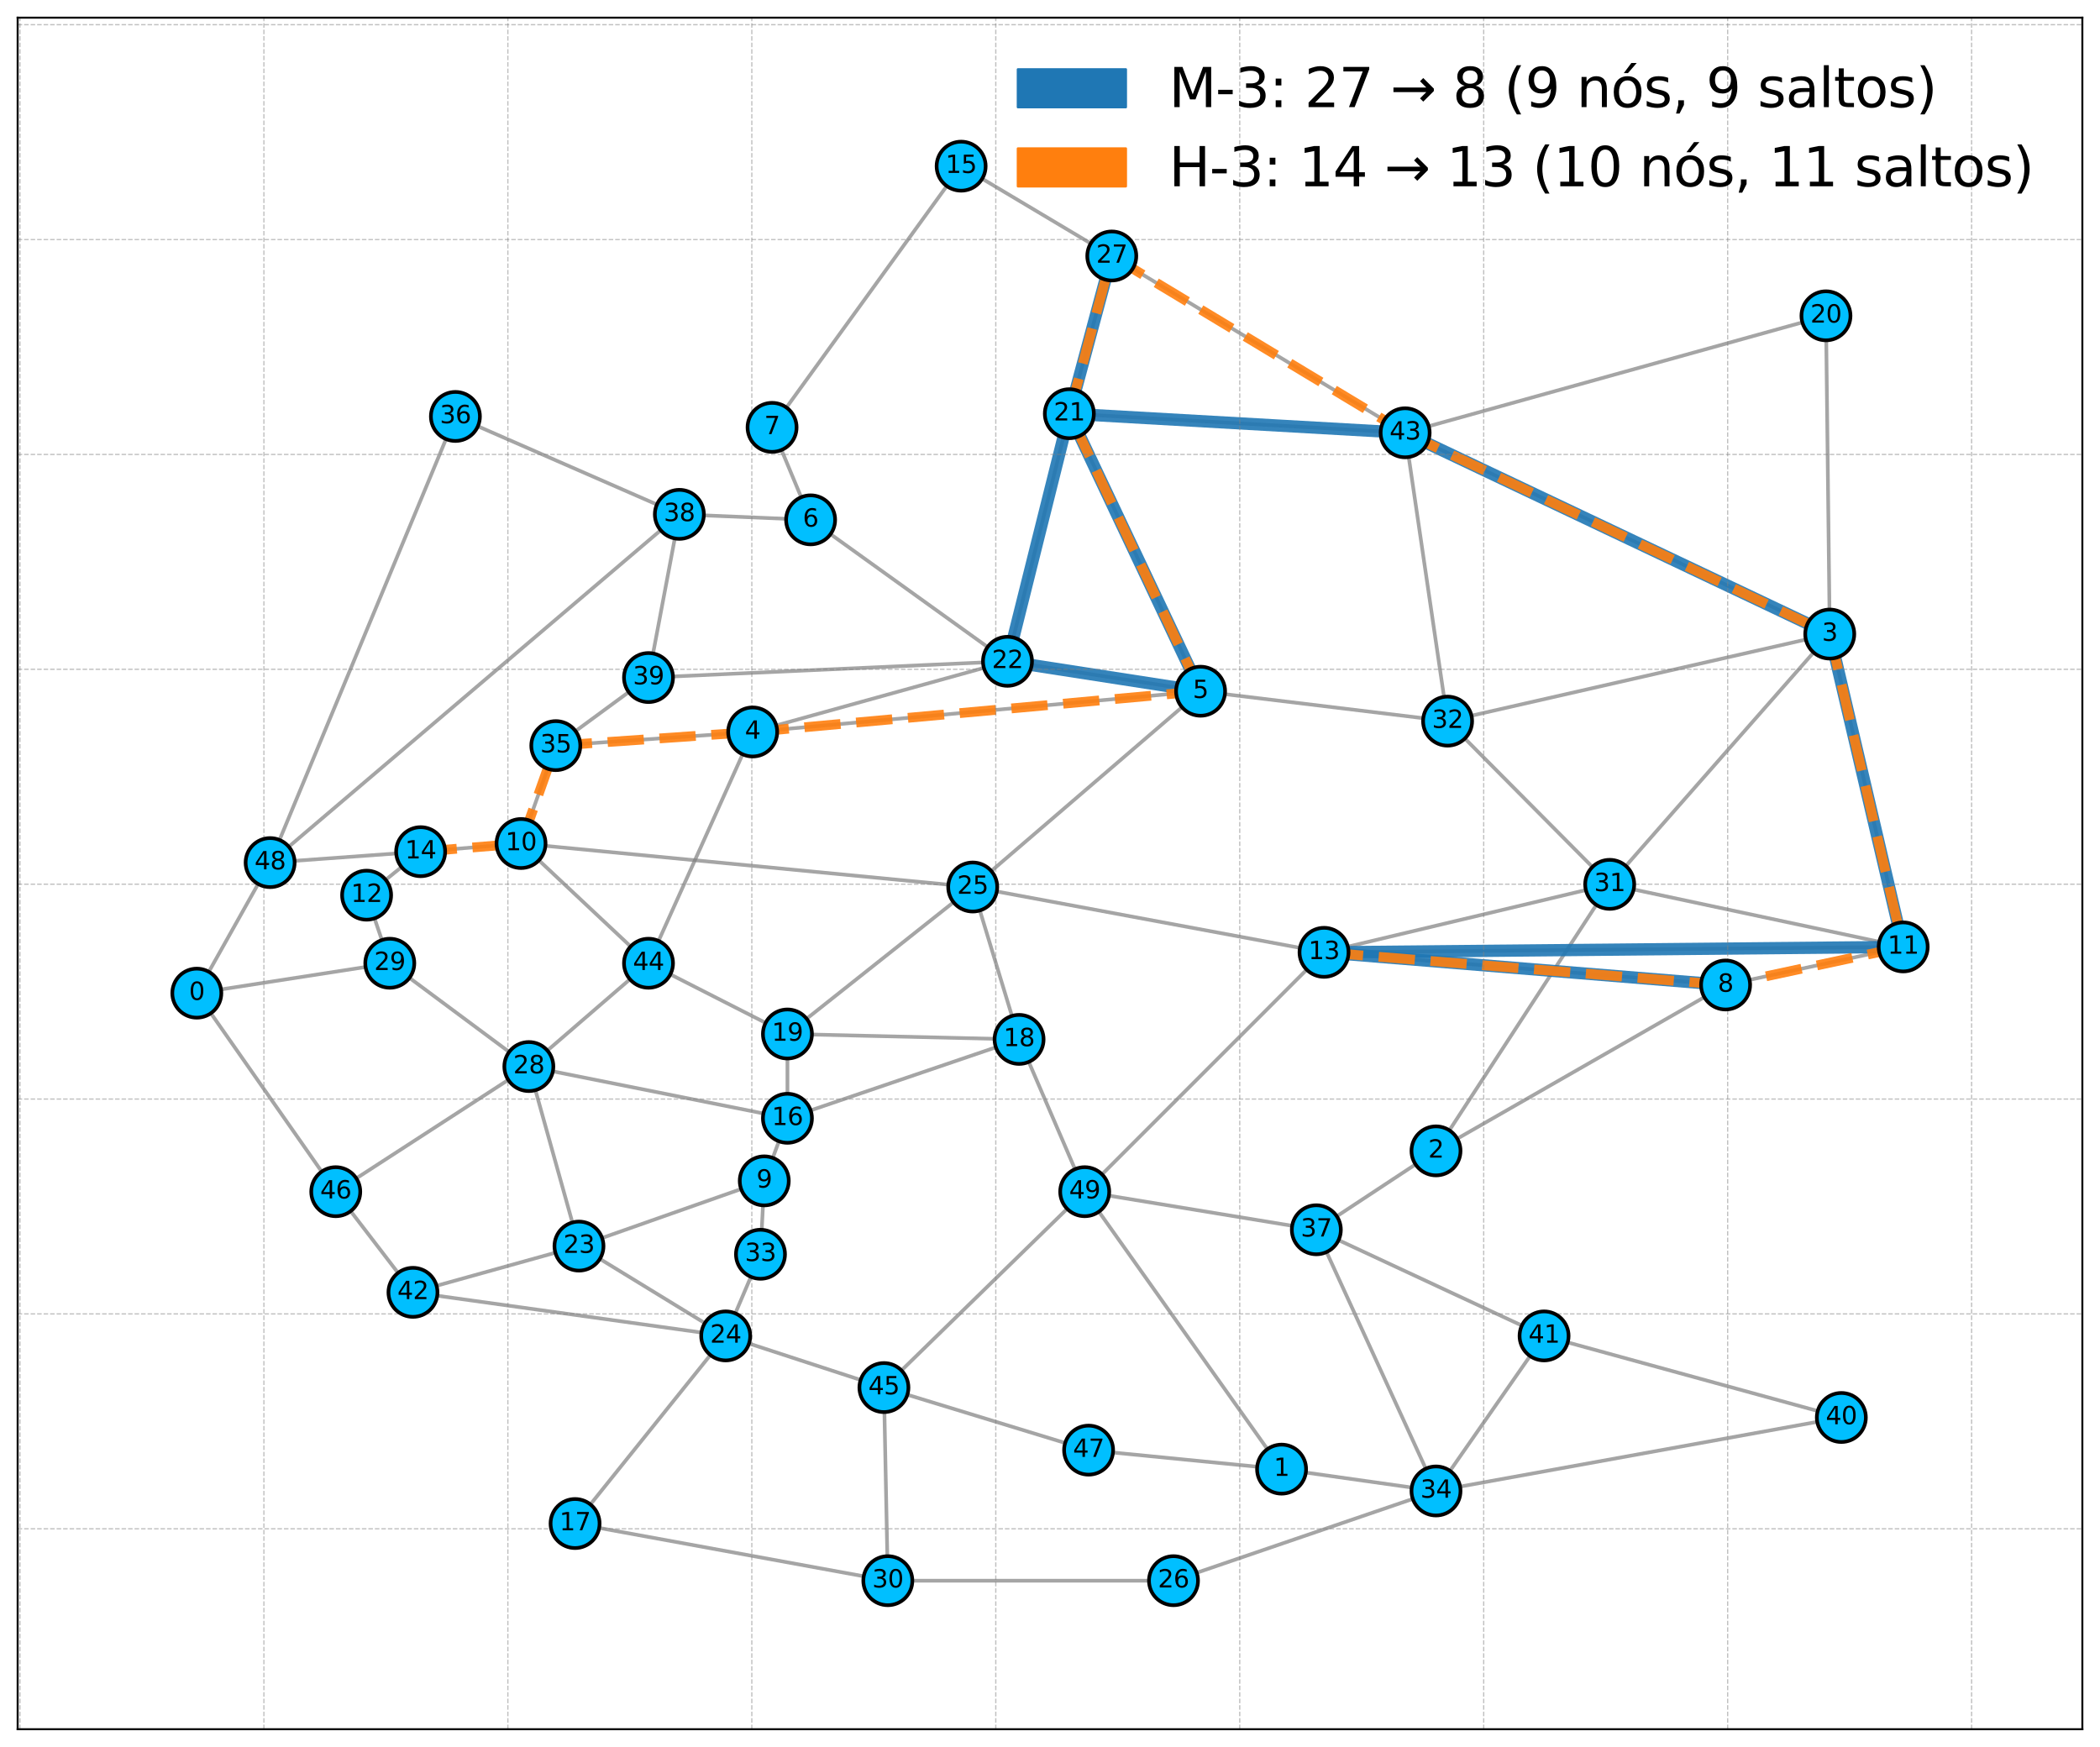 <?xml version="1.0" encoding="utf-8" standalone="no"?>
<!DOCTYPE svg PUBLIC "-//W3C//DTD SVG 1.1//EN"
  "http://www.w3.org/Graphics/SVG/1.1/DTD/svg11.dtd">
<svg xmlns:xlink="http://www.w3.org/1999/xlink" width="856.8pt" height="712.8pt" viewBox="0 0 856.8 712.8" xmlns="http://www.w3.org/2000/svg" version="1.1">
 <defs>
  <style type="text/css">*{stroke-linejoin: round; stroke-linecap: butt}</style>
 </defs>
 <g id="figure_1">
  <g id="patch_1">
   <path d="M 0 712.8 
L 856.8 712.8 
L 856.8 0 
L 0 0 
z
" style="fill: #ffffff"/>
  </g>
  <g id="axes_1">
   <g id="patch_2">
    <path d="M 7.2 705.6 
L 849.6 705.6 
L 849.6 7.2 
L 7.2 7.2 
z
" style="fill: #ffffff"/>
   </g>
   <g id="LineCollection_1">
    <path d="M 80.301 405.253 
L 159.033 393.049 
" clip-path="url(#p55baa0ac9f)" style="fill: none; stroke: #808080; stroke-opacity: 0.7; stroke-width: 1.5"/>
    <path d="M 80.301 405.253 
L 110.211 351.981 
" clip-path="url(#p55baa0ac9f)" style="fill: none; stroke: #808080; stroke-opacity: 0.7; stroke-width: 1.5"/>
    <path d="M 80.301 405.253 
L 136.986 486.266 
" clip-path="url(#p55baa0ac9f)" style="fill: none; stroke: #808080; stroke-opacity: 0.7; stroke-width: 1.5"/>
    <path d="M 522.884 599.474 
L 444.151 591.723 
" clip-path="url(#p55baa0ac9f)" style="fill: none; stroke: #808080; stroke-opacity: 0.7; stroke-width: 1.5"/>
    <path d="M 522.884 599.474 
L 585.889 608.381 
" clip-path="url(#p55baa0ac9f)" style="fill: none; stroke: #808080; stroke-opacity: 0.7; stroke-width: 1.5"/>
    <path d="M 522.884 599.474 
L 442.559 486.266 
" clip-path="url(#p55baa0ac9f)" style="fill: none; stroke: #808080; stroke-opacity: 0.7; stroke-width: 1.5"/>
    <path d="M 585.889 469.608 
L 656.758 360.854 
" clip-path="url(#p55baa0ac9f)" style="fill: none; stroke: #808080; stroke-opacity: 0.7; stroke-width: 1.5"/>
    <path d="M 585.889 469.608 
L 704.038 401.921 
" clip-path="url(#p55baa0ac9f)" style="fill: none; stroke: #808080; stroke-opacity: 0.7; stroke-width: 1.5"/>
    <path d="M 585.889 469.608 
L 537.067 501.802 
" clip-path="url(#p55baa0ac9f)" style="fill: none; stroke: #808080; stroke-opacity: 0.7; stroke-width: 1.5"/>
    <path d="M 746.539 258.729 
L 656.758 360.854 
" clip-path="url(#p55baa0ac9f)" style="fill: none; stroke: #808080; stroke-opacity: 0.7; stroke-width: 1.5"/>
    <path d="M 746.539 258.729 
L 776.499 386.385 
" clip-path="url(#p55baa0ac9f)" style="fill: none; stroke: #808080; stroke-opacity: 0.7; stroke-width: 1.5"/>
    <path d="M 746.539 258.729 
L 573.298 176.594 
" clip-path="url(#p55baa0ac9f)" style="fill: none; stroke: #808080; stroke-opacity: 0.7; stroke-width: 1.5"/>
    <path d="M 746.539 258.729 
L 590.617 294.255 
" clip-path="url(#p55baa0ac9f)" style="fill: none; stroke: #808080; stroke-opacity: 0.7; stroke-width: 1.5"/>
    <path d="M 746.539 258.729 
L 744.996 128.863 
" clip-path="url(#p55baa0ac9f)" style="fill: none; stroke: #808080; stroke-opacity: 0.7; stroke-width: 1.5"/>
    <path d="M 307.092 298.674 
L 226.767 304.25 
" clip-path="url(#p55baa0ac9f)" style="fill: none; stroke: #808080; stroke-opacity: 0.7; stroke-width: 1.5"/>
    <path d="M 307.092 298.674 
L 264.59 393.049 
" clip-path="url(#p55baa0ac9f)" style="fill: none; stroke: #808080; stroke-opacity: 0.7; stroke-width: 1.5"/>
    <path d="M 307.092 298.674 
L 411.056 269.846 
" clip-path="url(#p55baa0ac9f)" style="fill: none; stroke: #808080; stroke-opacity: 0.7; stroke-width: 1.5"/>
    <path d="M 307.092 298.674 
L 489.838 282.051 
" clip-path="url(#p55baa0ac9f)" style="fill: none; stroke: #808080; stroke-opacity: 0.7; stroke-width: 1.5"/>
    <path d="M 489.838 282.051 
L 590.617 294.255 
" clip-path="url(#p55baa0ac9f)" style="fill: none; stroke: #808080; stroke-opacity: 0.7; stroke-width: 1.5"/>
    <path d="M 489.838 282.051 
L 436.288 168.808 
" clip-path="url(#p55baa0ac9f)" style="fill: none; stroke: #808080; stroke-opacity: 0.7; stroke-width: 1.5"/>
    <path d="M 489.838 282.051 
L 411.056 269.846 
" clip-path="url(#p55baa0ac9f)" style="fill: none; stroke: #808080; stroke-opacity: 0.7; stroke-width: 1.5"/>
    <path d="M 489.838 282.051 
L 396.872 361.941 
" clip-path="url(#p55baa0ac9f)" style="fill: none; stroke: #808080; stroke-opacity: 0.7; stroke-width: 1.5"/>
    <path d="M 330.731 212.12 
L 277.181 209.876 
" clip-path="url(#p55baa0ac9f)" style="fill: none; stroke: #808080; stroke-opacity: 0.7; stroke-width: 1.5"/>
    <path d="M 330.731 212.12 
L 315.005 174.384 
" clip-path="url(#p55baa0ac9f)" style="fill: none; stroke: #808080; stroke-opacity: 0.7; stroke-width: 1.5"/>
    <path d="M 330.731 212.12 
L 411.056 269.846 
" clip-path="url(#p55baa0ac9f)" style="fill: none; stroke: #808080; stroke-opacity: 0.7; stroke-width: 1.5"/>
    <path d="M 315.005 174.384 
L 392.144 67.805 
" clip-path="url(#p55baa0ac9f)" style="fill: none; stroke: #808080; stroke-opacity: 0.7; stroke-width: 1.5"/>
    <path d="M 704.038 401.921 
L 776.499 386.385 
" clip-path="url(#p55baa0ac9f)" style="fill: none; stroke: #808080; stroke-opacity: 0.7; stroke-width: 1.5"/>
    <path d="M 704.038 401.921 
L 540.203 388.595 
" clip-path="url(#p55baa0ac9f)" style="fill: none; stroke: #808080; stroke-opacity: 0.7; stroke-width: 1.5"/>
    <path d="M 311.819 481.847 
L 321.275 456.316 
" clip-path="url(#p55baa0ac9f)" style="fill: none; stroke: #808080; stroke-opacity: 0.7; stroke-width: 1.5"/>
    <path d="M 311.819 481.847 
L 310.277 511.797 
" clip-path="url(#p55baa0ac9f)" style="fill: none; stroke: #808080; stroke-opacity: 0.7; stroke-width: 1.5"/>
    <path d="M 311.819 481.847 
L 236.223 508.466 
" clip-path="url(#p55baa0ac9f)" style="fill: none; stroke: #808080; stroke-opacity: 0.7; stroke-width: 1.5"/>
    <path d="M 212.583 344.195 
L 171.624 347.527 
" clip-path="url(#p55baa0ac9f)" style="fill: none; stroke: #808080; stroke-opacity: 0.7; stroke-width: 1.5"/>
    <path d="M 212.583 344.195 
L 226.767 304.25 
" clip-path="url(#p55baa0ac9f)" style="fill: none; stroke: #808080; stroke-opacity: 0.7; stroke-width: 1.5"/>
    <path d="M 212.583 344.195 
L 264.59 393.049 
" clip-path="url(#p55baa0ac9f)" style="fill: none; stroke: #808080; stroke-opacity: 0.7; stroke-width: 1.5"/>
    <path d="M 212.583 344.195 
L 396.872 361.941 
" clip-path="url(#p55baa0ac9f)" style="fill: none; stroke: #808080; stroke-opacity: 0.7; stroke-width: 1.5"/>
    <path d="M 776.499 386.385 
L 656.758 360.854 
" clip-path="url(#p55baa0ac9f)" style="fill: none; stroke: #808080; stroke-opacity: 0.7; stroke-width: 1.5"/>
    <path d="M 776.499 386.385 
L 540.203 388.595 
" clip-path="url(#p55baa0ac9f)" style="fill: none; stroke: #808080; stroke-opacity: 0.7; stroke-width: 1.5"/>
    <path d="M 149.577 365.273 
L 171.624 347.527 
" clip-path="url(#p55baa0ac9f)" style="fill: none; stroke: #808080; stroke-opacity: 0.7; stroke-width: 1.5"/>
    <path d="M 149.577 365.273 
L 159.033 393.049 
" clip-path="url(#p55baa0ac9f)" style="fill: none; stroke: #808080; stroke-opacity: 0.7; stroke-width: 1.5"/>
    <path d="M 540.203 388.595 
L 656.758 360.854 
" clip-path="url(#p55baa0ac9f)" style="fill: none; stroke: #808080; stroke-opacity: 0.7; stroke-width: 1.5"/>
    <path d="M 540.203 388.595 
L 396.872 361.941 
" clip-path="url(#p55baa0ac9f)" style="fill: none; stroke: #808080; stroke-opacity: 0.7; stroke-width: 1.5"/>
    <path d="M 540.203 388.595 
L 442.559 486.266 
" clip-path="url(#p55baa0ac9f)" style="fill: none; stroke: #808080; stroke-opacity: 0.7; stroke-width: 1.5"/>
    <path d="M 171.624 347.527 
L 110.211 351.981 
" clip-path="url(#p55baa0ac9f)" style="fill: none; stroke: #808080; stroke-opacity: 0.7; stroke-width: 1.5"/>
    <path d="M 392.144 67.805 
L 453.607 104.454 
" clip-path="url(#p55baa0ac9f)" style="fill: none; stroke: #808080; stroke-opacity: 0.7; stroke-width: 1.5"/>
    <path d="M 321.275 456.316 
L 215.768 435.203 
" clip-path="url(#p55baa0ac9f)" style="fill: none; stroke: #808080; stroke-opacity: 0.7; stroke-width: 1.5"/>
    <path d="M 321.275 456.316 
L 321.275 421.912 
" clip-path="url(#p55baa0ac9f)" style="fill: none; stroke: #808080; stroke-opacity: 0.7; stroke-width: 1.5"/>
    <path d="M 321.275 456.316 
L 415.784 424.121 
" clip-path="url(#p55baa0ac9f)" style="fill: none; stroke: #808080; stroke-opacity: 0.7; stroke-width: 1.5"/>
    <path d="M 234.63 621.673 
L 296.093 545.114 
" clip-path="url(#p55baa0ac9f)" style="fill: none; stroke: #808080; stroke-opacity: 0.7; stroke-width: 1.5"/>
    <path d="M 234.63 621.673 
L 362.234 644.995 
" clip-path="url(#p55baa0ac9f)" style="fill: none; stroke: #808080; stroke-opacity: 0.7; stroke-width: 1.5"/>
    <path d="M 415.784 424.121 
L 396.872 361.941 
" clip-path="url(#p55baa0ac9f)" style="fill: none; stroke: #808080; stroke-opacity: 0.7; stroke-width: 1.5"/>
    <path d="M 415.784 424.121 
L 321.275 421.912 
" clip-path="url(#p55baa0ac9f)" style="fill: none; stroke: #808080; stroke-opacity: 0.7; stroke-width: 1.5"/>
    <path d="M 415.784 424.121 
L 442.559 486.266 
" clip-path="url(#p55baa0ac9f)" style="fill: none; stroke: #808080; stroke-opacity: 0.7; stroke-width: 1.5"/>
    <path d="M 321.275 421.912 
L 264.59 393.049 
" clip-path="url(#p55baa0ac9f)" style="fill: none; stroke: #808080; stroke-opacity: 0.7; stroke-width: 1.5"/>
    <path d="M 321.275 421.912 
L 396.872 361.941 
" clip-path="url(#p55baa0ac9f)" style="fill: none; stroke: #808080; stroke-opacity: 0.7; stroke-width: 1.5"/>
    <path d="M 744.996 128.863 
L 573.298 176.594 
" clip-path="url(#p55baa0ac9f)" style="fill: none; stroke: #808080; stroke-opacity: 0.7; stroke-width: 1.5"/>
    <path d="M 436.288 168.808 
L 573.298 176.594 
" clip-path="url(#p55baa0ac9f)" style="fill: none; stroke: #808080; stroke-opacity: 0.7; stroke-width: 1.5"/>
    <path d="M 436.288 168.808 
L 453.607 104.454 
" clip-path="url(#p55baa0ac9f)" style="fill: none; stroke: #808080; stroke-opacity: 0.7; stroke-width: 1.5"/>
    <path d="M 436.288 168.808 
L 411.056 269.846 
" clip-path="url(#p55baa0ac9f)" style="fill: none; stroke: #808080; stroke-opacity: 0.7; stroke-width: 1.5"/>
    <path d="M 411.056 269.846 
L 264.59 276.474 
" clip-path="url(#p55baa0ac9f)" style="fill: none; stroke: #808080; stroke-opacity: 0.7; stroke-width: 1.5"/>
    <path d="M 236.223 508.466 
L 215.768 435.203 
" clip-path="url(#p55baa0ac9f)" style="fill: none; stroke: #808080; stroke-opacity: 0.7; stroke-width: 1.5"/>
    <path d="M 236.223 508.466 
L 168.489 527.334 
" clip-path="url(#p55baa0ac9f)" style="fill: none; stroke: #808080; stroke-opacity: 0.7; stroke-width: 1.5"/>
    <path d="M 236.223 508.466 
L 296.093 545.114 
" clip-path="url(#p55baa0ac9f)" style="fill: none; stroke: #808080; stroke-opacity: 0.7; stroke-width: 1.5"/>
    <path d="M 296.093 545.114 
L 310.277 511.797 
" clip-path="url(#p55baa0ac9f)" style="fill: none; stroke: #808080; stroke-opacity: 0.7; stroke-width: 1.5"/>
    <path d="M 296.093 545.114 
L 168.489 527.334 
" clip-path="url(#p55baa0ac9f)" style="fill: none; stroke: #808080; stroke-opacity: 0.7; stroke-width: 1.5"/>
    <path d="M 296.093 545.114 
L 360.641 566.192 
" clip-path="url(#p55baa0ac9f)" style="fill: none; stroke: #808080; stroke-opacity: 0.7; stroke-width: 1.5"/>
    <path d="M 478.79 644.995 
L 362.234 644.995 
" clip-path="url(#p55baa0ac9f)" style="fill: none; stroke: #808080; stroke-opacity: 0.7; stroke-width: 1.5"/>
    <path d="M 478.79 644.995 
L 585.889 608.381 
" clip-path="url(#p55baa0ac9f)" style="fill: none; stroke: #808080; stroke-opacity: 0.7; stroke-width: 1.5"/>
    <path d="M 453.607 104.454 
L 573.298 176.594 
" clip-path="url(#p55baa0ac9f)" style="fill: none; stroke: #808080; stroke-opacity: 0.7; stroke-width: 1.5"/>
    <path d="M 215.768 435.203 
L 159.033 393.049 
" clip-path="url(#p55baa0ac9f)" style="fill: none; stroke: #808080; stroke-opacity: 0.7; stroke-width: 1.5"/>
    <path d="M 215.768 435.203 
L 264.59 393.049 
" clip-path="url(#p55baa0ac9f)" style="fill: none; stroke: #808080; stroke-opacity: 0.7; stroke-width: 1.5"/>
    <path d="M 215.768 435.203 
L 136.986 486.266 
" clip-path="url(#p55baa0ac9f)" style="fill: none; stroke: #808080; stroke-opacity: 0.7; stroke-width: 1.5"/>
    <path d="M 362.234 644.995 
L 360.641 566.192 
" clip-path="url(#p55baa0ac9f)" style="fill: none; stroke: #808080; stroke-opacity: 0.7; stroke-width: 1.5"/>
    <path d="M 656.758 360.854 
L 590.617 294.255 
" clip-path="url(#p55baa0ac9f)" style="fill: none; stroke: #808080; stroke-opacity: 0.7; stroke-width: 1.5"/>
    <path d="M 590.617 294.255 
L 573.298 176.594 
" clip-path="url(#p55baa0ac9f)" style="fill: none; stroke: #808080; stroke-opacity: 0.7; stroke-width: 1.5"/>
    <path d="M 585.889 608.381 
L 751.267 578.396 
" clip-path="url(#p55baa0ac9f)" style="fill: none; stroke: #808080; stroke-opacity: 0.7; stroke-width: 1.5"/>
    <path d="M 585.889 608.381 
L 537.067 501.802 
" clip-path="url(#p55baa0ac9f)" style="fill: none; stroke: #808080; stroke-opacity: 0.7; stroke-width: 1.5"/>
    <path d="M 585.889 608.381 
L 629.983 545.114 
" clip-path="url(#p55baa0ac9f)" style="fill: none; stroke: #808080; stroke-opacity: 0.7; stroke-width: 1.5"/>
    <path d="M 226.767 304.25 
L 264.59 276.474 
" clip-path="url(#p55baa0ac9f)" style="fill: none; stroke: #808080; stroke-opacity: 0.7; stroke-width: 1.5"/>
    <path d="M 185.808 169.93 
L 110.211 351.981 
" clip-path="url(#p55baa0ac9f)" style="fill: none; stroke: #808080; stroke-opacity: 0.7; stroke-width: 1.5"/>
    <path d="M 185.808 169.93 
L 277.181 209.876 
" clip-path="url(#p55baa0ac9f)" style="fill: none; stroke: #808080; stroke-opacity: 0.7; stroke-width: 1.5"/>
    <path d="M 537.067 501.802 
L 442.559 486.266 
" clip-path="url(#p55baa0ac9f)" style="fill: none; stroke: #808080; stroke-opacity: 0.7; stroke-width: 1.5"/>
    <path d="M 537.067 501.802 
L 629.983 545.114 
" clip-path="url(#p55baa0ac9f)" style="fill: none; stroke: #808080; stroke-opacity: 0.7; stroke-width: 1.5"/>
    <path d="M 277.181 209.876 
L 110.211 351.981 
" clip-path="url(#p55baa0ac9f)" style="fill: none; stroke: #808080; stroke-opacity: 0.7; stroke-width: 1.5"/>
    <path d="M 277.181 209.876 
L 264.59 276.474 
" clip-path="url(#p55baa0ac9f)" style="fill: none; stroke: #808080; stroke-opacity: 0.7; stroke-width: 1.5"/>
    <path d="M 751.267 578.396 
L 629.983 545.114 
" clip-path="url(#p55baa0ac9f)" style="fill: none; stroke: #808080; stroke-opacity: 0.7; stroke-width: 1.5"/>
    <path d="M 168.489 527.334 
L 136.986 486.266 
" clip-path="url(#p55baa0ac9f)" style="fill: none; stroke: #808080; stroke-opacity: 0.7; stroke-width: 1.5"/>
    <path d="M 360.641 566.192 
L 444.151 591.723 
" clip-path="url(#p55baa0ac9f)" style="fill: none; stroke: #808080; stroke-opacity: 0.7; stroke-width: 1.5"/>
    <path d="M 360.641 566.192 
L 442.559 486.266 
" clip-path="url(#p55baa0ac9f)" style="fill: none; stroke: #808080; stroke-opacity: 0.7; stroke-width: 1.5"/>
   </g>
   <g id="LineCollection_2">
    <path d="M 453.607 104.454 
L 436.288 168.808 
" clip-path="url(#p55baa0ac9f)" style="fill: none; stroke: #1f77b4; stroke-opacity: 0.9; stroke-width: 5"/>
    <path d="M 436.288 168.808 
L 411.056 269.846 
" clip-path="url(#p55baa0ac9f)" style="fill: none; stroke: #1f77b4; stroke-opacity: 0.9; stroke-width: 5"/>
    <path d="M 411.056 269.846 
L 489.838 282.051 
" clip-path="url(#p55baa0ac9f)" style="fill: none; stroke: #1f77b4; stroke-opacity: 0.9; stroke-width: 5"/>
    <path d="M 489.838 282.051 
L 436.288 168.808 
" clip-path="url(#p55baa0ac9f)" style="fill: none; stroke: #1f77b4; stroke-opacity: 0.9; stroke-width: 5"/>
    <path d="M 436.288 168.808 
L 573.298 176.594 
" clip-path="url(#p55baa0ac9f)" style="fill: none; stroke: #1f77b4; stroke-opacity: 0.9; stroke-width: 5"/>
    <path d="M 573.298 176.594 
L 746.539 258.729 
" clip-path="url(#p55baa0ac9f)" style="fill: none; stroke: #1f77b4; stroke-opacity: 0.9; stroke-width: 5"/>
    <path d="M 746.539 258.729 
L 776.499 386.385 
" clip-path="url(#p55baa0ac9f)" style="fill: none; stroke: #1f77b4; stroke-opacity: 0.9; stroke-width: 5"/>
    <path d="M 776.499 386.385 
L 540.203 388.595 
" clip-path="url(#p55baa0ac9f)" style="fill: none; stroke: #1f77b4; stroke-opacity: 0.9; stroke-width: 5"/>
    <path d="M 540.203 388.595 
L 704.038 401.921 
" clip-path="url(#p55baa0ac9f)" style="fill: none; stroke: #1f77b4; stroke-opacity: 0.9; stroke-width: 5"/>
   </g>
   <g id="LineCollection_3">
    <path d="M 171.624 347.527 
L 212.583 344.195 
" clip-path="url(#p55baa0ac9f)" style="fill: none; stroke-dasharray: 14.8,6.4; stroke-dashoffset: 0; stroke: #ff7f0e; stroke-opacity: 0.9; stroke-width: 4"/>
    <path d="M 212.583 344.195 
L 226.767 304.25 
" clip-path="url(#p55baa0ac9f)" style="fill: none; stroke-dasharray: 14.8,6.4; stroke-dashoffset: 0; stroke: #ff7f0e; stroke-opacity: 0.9; stroke-width: 4"/>
    <path d="M 226.767 304.25 
L 307.092 298.674 
" clip-path="url(#p55baa0ac9f)" style="fill: none; stroke-dasharray: 14.8,6.4; stroke-dashoffset: 0; stroke: #ff7f0e; stroke-opacity: 0.9; stroke-width: 4"/>
    <path d="M 307.092 298.674 
L 489.838 282.051 
" clip-path="url(#p55baa0ac9f)" style="fill: none; stroke-dasharray: 14.8,6.4; stroke-dashoffset: 0; stroke: #ff7f0e; stroke-opacity: 0.9; stroke-width: 4"/>
    <path d="M 489.838 282.051 
L 436.288 168.808 
" clip-path="url(#p55baa0ac9f)" style="fill: none; stroke-dasharray: 14.8,6.4; stroke-dashoffset: 0; stroke: #ff7f0e; stroke-opacity: 0.9; stroke-width: 4"/>
    <path d="M 436.288 168.808 
L 453.607 104.454 
" clip-path="url(#p55baa0ac9f)" style="fill: none; stroke-dasharray: 14.8,6.4; stroke-dashoffset: 0; stroke: #ff7f0e; stroke-opacity: 0.9; stroke-width: 4"/>
    <path d="M 453.607 104.454 
L 573.298 176.594 
" clip-path="url(#p55baa0ac9f)" style="fill: none; stroke-dasharray: 14.8,6.4; stroke-dashoffset: 0; stroke: #ff7f0e; stroke-opacity: 0.9; stroke-width: 4"/>
    <path d="M 573.298 176.594 
L 746.539 258.729 
" clip-path="url(#p55baa0ac9f)" style="fill: none; stroke-dasharray: 14.8,6.4; stroke-dashoffset: 0; stroke: #ff7f0e; stroke-opacity: 0.9; stroke-width: 4"/>
    <path d="M 746.539 258.729 
L 776.499 386.385 
" clip-path="url(#p55baa0ac9f)" style="fill: none; stroke-dasharray: 14.8,6.4; stroke-dashoffset: 0; stroke: #ff7f0e; stroke-opacity: 0.9; stroke-width: 4"/>
    <path d="M 776.499 386.385 
L 704.038 401.921 
" clip-path="url(#p55baa0ac9f)" style="fill: none; stroke-dasharray: 14.8,6.4; stroke-dashoffset: 0; stroke: #ff7f0e; stroke-opacity: 0.9; stroke-width: 4"/>
    <path d="M 704.038 401.921 
L 540.203 388.595 
" clip-path="url(#p55baa0ac9f)" style="fill: none; stroke-dasharray: 14.8,6.4; stroke-dashoffset: 0; stroke: #ff7f0e; stroke-opacity: 0.9; stroke-width: 4"/>
   </g>
   <g id="matplotlib.axis_1">
    <g id="xtick_1">
     <g id="line2d_1">
      <path d="M 8.138 705.6 
L 8.138 7.2 
" clip-path="url(#p55baa0ac9f)" style="fill: none; stroke-dasharray: 1.85,0.8; stroke-dashoffset: 0; stroke: #808080; stroke-opacity: 0.5; stroke-width: 0.5"/>
     </g>
    </g>
    <g id="xtick_2">
     <g id="line2d_2">
      <path d="M 107.673 705.6 
L 107.673 7.2 
" clip-path="url(#p55baa0ac9f)" style="fill: none; stroke-dasharray: 1.85,0.8; stroke-dashoffset: 0; stroke: #808080; stroke-opacity: 0.5; stroke-width: 0.5"/>
     </g>
    </g>
    <g id="xtick_3">
     <g id="line2d_3">
      <path d="M 207.208 705.6 
L 207.208 7.2 
" clip-path="url(#p55baa0ac9f)" style="fill: none; stroke-dasharray: 1.85,0.8; stroke-dashoffset: 0; stroke: #808080; stroke-opacity: 0.5; stroke-width: 0.5"/>
     </g>
    </g>
    <g id="xtick_4">
     <g id="line2d_4">
      <path d="M 306.743 705.6 
L 306.743 7.2 
" clip-path="url(#p55baa0ac9f)" style="fill: none; stroke-dasharray: 1.85,0.8; stroke-dashoffset: 0; stroke: #808080; stroke-opacity: 0.5; stroke-width: 0.5"/>
     </g>
    </g>
    <g id="xtick_5">
     <g id="line2d_5">
      <path d="M 406.278 705.6 
L 406.278 7.2 
" clip-path="url(#p55baa0ac9f)" style="fill: none; stroke-dasharray: 1.85,0.8; stroke-dashoffset: 0; stroke: #808080; stroke-opacity: 0.5; stroke-width: 0.5"/>
     </g>
    </g>
    <g id="xtick_6">
     <g id="line2d_6">
      <path d="M 505.813 705.6 
L 505.813 7.2 
" clip-path="url(#p55baa0ac9f)" style="fill: none; stroke-dasharray: 1.85,0.8; stroke-dashoffset: 0; stroke: #808080; stroke-opacity: 0.5; stroke-width: 0.5"/>
     </g>
    </g>
    <g id="xtick_7">
     <g id="line2d_7">
      <path d="M 605.349 705.6 
L 605.349 7.2 
" clip-path="url(#p55baa0ac9f)" style="fill: none; stroke-dasharray: 1.85,0.8; stroke-dashoffset: 0; stroke: #808080; stroke-opacity: 0.5; stroke-width: 0.5"/>
     </g>
    </g>
    <g id="xtick_8">
     <g id="line2d_8">
      <path d="M 704.884 705.6 
L 704.884 7.2 
" clip-path="url(#p55baa0ac9f)" style="fill: none; stroke-dasharray: 1.85,0.8; stroke-dashoffset: 0; stroke: #808080; stroke-opacity: 0.5; stroke-width: 0.5"/>
     </g>
    </g>
    <g id="xtick_9">
     <g id="line2d_9">
      <path d="M 804.419 705.6 
L 804.419 7.2 
" clip-path="url(#p55baa0ac9f)" style="fill: none; stroke-dasharray: 1.85,0.8; stroke-dashoffset: 0; stroke: #808080; stroke-opacity: 0.5; stroke-width: 0.5"/>
     </g>
    </g>
   </g>
   <g id="matplotlib.axis_2">
    <g id="ytick_1">
     <g id="line2d_10">
      <path d="M 7.2 623.812 
L 849.6 623.812 
" clip-path="url(#p55baa0ac9f)" style="fill: none; stroke-dasharray: 1.85,0.8; stroke-dashoffset: 0; stroke: #808080; stroke-opacity: 0.5; stroke-width: 0.5"/>
     </g>
    </g>
    <g id="ytick_2">
     <g id="line2d_11">
      <path d="M 7.2 536.136 
L 849.6 536.136 
" clip-path="url(#p55baa0ac9f)" style="fill: none; stroke-dasharray: 1.85,0.8; stroke-dashoffset: 0; stroke: #808080; stroke-opacity: 0.5; stroke-width: 0.5"/>
     </g>
    </g>
    <g id="ytick_3">
     <g id="line2d_12">
      <path d="M 7.2 448.46 
L 849.6 448.46 
" clip-path="url(#p55baa0ac9f)" style="fill: none; stroke-dasharray: 1.85,0.8; stroke-dashoffset: 0; stroke: #808080; stroke-opacity: 0.5; stroke-width: 0.5"/>
     </g>
    </g>
    <g id="ytick_4">
     <g id="line2d_13">
      <path d="M 7.2 360.784 
L 849.6 360.784 
" clip-path="url(#p55baa0ac9f)" style="fill: none; stroke-dasharray: 1.85,0.8; stroke-dashoffset: 0; stroke: #808080; stroke-opacity: 0.5; stroke-width: 0.5"/>
     </g>
    </g>
    <g id="ytick_5">
     <g id="line2d_14">
      <path d="M 7.2 273.108 
L 849.6 273.108 
" clip-path="url(#p55baa0ac9f)" style="fill: none; stroke-dasharray: 1.85,0.8; stroke-dashoffset: 0; stroke: #808080; stroke-opacity: 0.5; stroke-width: 0.5"/>
     </g>
    </g>
    <g id="ytick_6">
     <g id="line2d_15">
      <path d="M 7.2 185.431 
L 849.6 185.431 
" clip-path="url(#p55baa0ac9f)" style="fill: none; stroke-dasharray: 1.85,0.8; stroke-dashoffset: 0; stroke: #808080; stroke-opacity: 0.5; stroke-width: 0.5"/>
     </g>
    </g>
    <g id="ytick_7">
     <g id="line2d_16">
      <path d="M 7.2 97.755 
L 849.6 97.755 
" clip-path="url(#p55baa0ac9f)" style="fill: none; stroke-dasharray: 1.85,0.8; stroke-dashoffset: 0; stroke: #808080; stroke-opacity: 0.5; stroke-width: 0.5"/>
     </g>
    </g>
    <g id="ytick_8">
     <g id="line2d_17">
      <path d="M 7.2 10.079 
L 849.6 10.079 
" clip-path="url(#p55baa0ac9f)" style="fill: none; stroke-dasharray: 1.85,0.8; stroke-dashoffset: 0; stroke: #808080; stroke-opacity: 0.5; stroke-width: 0.5"/>
     </g>
    </g>
   </g>
   <g id="PathCollection_1">
    <defs>
     <path id="m02f47f076f" d="M 0 10 
C 2.652 10 5.196 8.946 7.071 7.071 
C 8.946 5.196 10 2.652 10 0 
C 10 -2.652 8.946 -5.196 7.071 -7.071 
C 5.196 -8.946 2.652 -10 0 -10 
C -2.652 -10 -5.196 -8.946 -7.071 -7.071 
C -8.946 -5.196 -10 -2.652 -10 0 
C -10 2.652 -8.946 5.196 -7.071 7.071 
C -5.196 8.946 -2.652 10 0 10 
z
" style="stroke: #000000; stroke-width: 1.5"/>
    </defs>
    <g clip-path="url(#p55baa0ac9f)">
     <use xlink:href="#m02f47f076f" x="80.301" y="405.253" style="fill: #00bfff; stroke: #000000; stroke-width: 1.5"/>
     <use xlink:href="#m02f47f076f" x="522.884" y="599.474" style="fill: #00bfff; stroke: #000000; stroke-width: 1.5"/>
     <use xlink:href="#m02f47f076f" x="585.889" y="469.608" style="fill: #00bfff; stroke: #000000; stroke-width: 1.5"/>
     <use xlink:href="#m02f47f076f" x="746.539" y="258.729" style="fill: #00bfff; stroke: #000000; stroke-width: 1.5"/>
     <use xlink:href="#m02f47f076f" x="307.092" y="298.674" style="fill: #00bfff; stroke: #000000; stroke-width: 1.5"/>
     <use xlink:href="#m02f47f076f" x="489.838" y="282.051" style="fill: #00bfff; stroke: #000000; stroke-width: 1.5"/>
     <use xlink:href="#m02f47f076f" x="330.731" y="212.12" style="fill: #00bfff; stroke: #000000; stroke-width: 1.5"/>
     <use xlink:href="#m02f47f076f" x="315.005" y="174.384" style="fill: #00bfff; stroke: #000000; stroke-width: 1.5"/>
     <use xlink:href="#m02f47f076f" x="704.038" y="401.921" style="fill: #00bfff; stroke: #000000; stroke-width: 1.5"/>
     <use xlink:href="#m02f47f076f" x="311.819" y="481.847" style="fill: #00bfff; stroke: #000000; stroke-width: 1.5"/>
     <use xlink:href="#m02f47f076f" x="212.583" y="344.195" style="fill: #00bfff; stroke: #000000; stroke-width: 1.5"/>
     <use xlink:href="#m02f47f076f" x="776.499" y="386.385" style="fill: #00bfff; stroke: #000000; stroke-width: 1.5"/>
     <use xlink:href="#m02f47f076f" x="149.577" y="365.273" style="fill: #00bfff; stroke: #000000; stroke-width: 1.5"/>
     <use xlink:href="#m02f47f076f" x="540.203" y="388.595" style="fill: #00bfff; stroke: #000000; stroke-width: 1.5"/>
     <use xlink:href="#m02f47f076f" x="171.624" y="347.527" style="fill: #00bfff; stroke: #000000; stroke-width: 1.5"/>
     <use xlink:href="#m02f47f076f" x="392.144" y="67.805" style="fill: #00bfff; stroke: #000000; stroke-width: 1.5"/>
     <use xlink:href="#m02f47f076f" x="321.275" y="456.316" style="fill: #00bfff; stroke: #000000; stroke-width: 1.5"/>
     <use xlink:href="#m02f47f076f" x="234.63" y="621.673" style="fill: #00bfff; stroke: #000000; stroke-width: 1.5"/>
     <use xlink:href="#m02f47f076f" x="415.784" y="424.121" style="fill: #00bfff; stroke: #000000; stroke-width: 1.5"/>
     <use xlink:href="#m02f47f076f" x="321.275" y="421.912" style="fill: #00bfff; stroke: #000000; stroke-width: 1.5"/>
     <use xlink:href="#m02f47f076f" x="744.996" y="128.863" style="fill: #00bfff; stroke: #000000; stroke-width: 1.5"/>
     <use xlink:href="#m02f47f076f" x="436.288" y="168.808" style="fill: #00bfff; stroke: #000000; stroke-width: 1.5"/>
     <use xlink:href="#m02f47f076f" x="411.056" y="269.846" style="fill: #00bfff; stroke: #000000; stroke-width: 1.5"/>
     <use xlink:href="#m02f47f076f" x="236.223" y="508.466" style="fill: #00bfff; stroke: #000000; stroke-width: 1.5"/>
     <use xlink:href="#m02f47f076f" x="296.093" y="545.114" style="fill: #00bfff; stroke: #000000; stroke-width: 1.5"/>
     <use xlink:href="#m02f47f076f" x="396.872" y="361.941" style="fill: #00bfff; stroke: #000000; stroke-width: 1.5"/>
     <use xlink:href="#m02f47f076f" x="478.79" y="644.995" style="fill: #00bfff; stroke: #000000; stroke-width: 1.5"/>
     <use xlink:href="#m02f47f076f" x="453.607" y="104.454" style="fill: #00bfff; stroke: #000000; stroke-width: 1.5"/>
     <use xlink:href="#m02f47f076f" x="215.768" y="435.203" style="fill: #00bfff; stroke: #000000; stroke-width: 1.5"/>
     <use xlink:href="#m02f47f076f" x="159.033" y="393.049" style="fill: #00bfff; stroke: #000000; stroke-width: 1.5"/>
     <use xlink:href="#m02f47f076f" x="362.234" y="644.995" style="fill: #00bfff; stroke: #000000; stroke-width: 1.5"/>
     <use xlink:href="#m02f47f076f" x="656.758" y="360.854" style="fill: #00bfff; stroke: #000000; stroke-width: 1.5"/>
     <use xlink:href="#m02f47f076f" x="590.617" y="294.255" style="fill: #00bfff; stroke: #000000; stroke-width: 1.5"/>
     <use xlink:href="#m02f47f076f" x="310.277" y="511.797" style="fill: #00bfff; stroke: #000000; stroke-width: 1.5"/>
     <use xlink:href="#m02f47f076f" x="585.889" y="608.381" style="fill: #00bfff; stroke: #000000; stroke-width: 1.5"/>
     <use xlink:href="#m02f47f076f" x="226.767" y="304.25" style="fill: #00bfff; stroke: #000000; stroke-width: 1.5"/>
     <use xlink:href="#m02f47f076f" x="185.808" y="169.93" style="fill: #00bfff; stroke: #000000; stroke-width: 1.5"/>
     <use xlink:href="#m02f47f076f" x="537.067" y="501.802" style="fill: #00bfff; stroke: #000000; stroke-width: 1.5"/>
     <use xlink:href="#m02f47f076f" x="277.181" y="209.876" style="fill: #00bfff; stroke: #000000; stroke-width: 1.5"/>
     <use xlink:href="#m02f47f076f" x="264.59" y="276.474" style="fill: #00bfff; stroke: #000000; stroke-width: 1.5"/>
     <use xlink:href="#m02f47f076f" x="751.267" y="578.396" style="fill: #00bfff; stroke: #000000; stroke-width: 1.5"/>
     <use xlink:href="#m02f47f076f" x="629.983" y="545.114" style="fill: #00bfff; stroke: #000000; stroke-width: 1.5"/>
     <use xlink:href="#m02f47f076f" x="168.489" y="527.334" style="fill: #00bfff; stroke: #000000; stroke-width: 1.5"/>
     <use xlink:href="#m02f47f076f" x="573.298" y="176.594" style="fill: #00bfff; stroke: #000000; stroke-width: 1.5"/>
     <use xlink:href="#m02f47f076f" x="264.59" y="393.049" style="fill: #00bfff; stroke: #000000; stroke-width: 1.5"/>
     <use xlink:href="#m02f47f076f" x="360.641" y="566.192" style="fill: #00bfff; stroke: #000000; stroke-width: 1.5"/>
     <use xlink:href="#m02f47f076f" x="136.986" y="486.266" style="fill: #00bfff; stroke: #000000; stroke-width: 1.5"/>
     <use xlink:href="#m02f47f076f" x="444.151" y="591.723" style="fill: #00bfff; stroke: #000000; stroke-width: 1.5"/>
     <use xlink:href="#m02f47f076f" x="110.211" y="351.981" style="fill: #00bfff; stroke: #000000; stroke-width: 1.5"/>
     <use xlink:href="#m02f47f076f" x="442.559" y="486.266" style="fill: #00bfff; stroke: #000000; stroke-width: 1.5"/>
    </g>
   </g>
   <g id="patch_3">
    <path d="M 7.2 705.6 
L 7.2 7.2 
" style="fill: none; stroke: #000000; stroke-width: 0.8; stroke-linejoin: miter; stroke-linecap: square"/>
   </g>
   <g id="patch_4">
    <path d="M 849.6 705.6 
L 849.6 7.2 
" style="fill: none; stroke: #000000; stroke-width: 0.8; stroke-linejoin: miter; stroke-linecap: square"/>
   </g>
   <g id="patch_5">
    <path d="M 7.2 705.6 
L 849.6 705.6 
" style="fill: none; stroke: #000000; stroke-width: 0.8; stroke-linejoin: miter; stroke-linecap: square"/>
   </g>
   <g id="patch_6">
    <path d="M 7.2 7.2 
L 849.6 7.2 
" style="fill: none; stroke: #000000; stroke-width: 0.8; stroke-linejoin: miter; stroke-linecap: square"/>
   </g>
   <g id="text_1">
    <g clip-path="url(#p55baa0ac9f)">
     <!-- 0 -->
     <g transform="translate(77.12 408.013) scale(0.1 -0.1)">
      <defs>
       <path id="DejaVuSans-30" d="M 2034 4250 
Q 1547 4250 1301 3770 
Q 1056 3291 1056 2328 
Q 1056 1369 1301 889 
Q 1547 409 2034 409 
Q 2525 409 2770 889 
Q 3016 1369 3016 2328 
Q 3016 3291 2770 3770 
Q 2525 4250 2034 4250 
z
M 2034 4750 
Q 2819 4750 3233 4129 
Q 3647 3509 3647 2328 
Q 3647 1150 3233 529 
Q 2819 -91 2034 -91 
Q 1250 -91 836 529 
Q 422 1150 422 2328 
Q 422 3509 836 4129 
Q 1250 4750 2034 4750 
z
" transform="scale(0.016)"/>
      </defs>
      <use xlink:href="#DejaVuSans-30"/>
     </g>
    </g>
   </g>
   <g id="text_2">
    <g clip-path="url(#p55baa0ac9f)">
     <!-- 1 -->
     <g transform="translate(519.702 602.233) scale(0.1 -0.1)">
      <defs>
       <path id="DejaVuSans-31" d="M 794 531 
L 1825 531 
L 1825 4091 
L 703 3866 
L 703 4441 
L 1819 4666 
L 2450 4666 
L 2450 531 
L 3481 531 
L 3481 0 
L 794 0 
L 794 531 
z
" transform="scale(0.016)"/>
      </defs>
      <use xlink:href="#DejaVuSans-31"/>
     </g>
    </g>
   </g>
   <g id="text_3">
    <g clip-path="url(#p55baa0ac9f)">
     <!-- 2 -->
     <g transform="translate(582.708 472.367) scale(0.1 -0.1)">
      <defs>
       <path id="DejaVuSans-32" d="M 1228 531 
L 3431 531 
L 3431 0 
L 469 0 
L 469 531 
Q 828 903 1448 1529 
Q 2069 2156 2228 2338 
Q 2531 2678 2651 2914 
Q 2772 3150 2772 3378 
Q 2772 3750 2511 3984 
Q 2250 4219 1831 4219 
Q 1534 4219 1204 4116 
Q 875 4013 500 3803 
L 500 4441 
Q 881 4594 1212 4672 
Q 1544 4750 1819 4750 
Q 2544 4750 2975 4387 
Q 3406 4025 3406 3419 
Q 3406 3131 3298 2873 
Q 3191 2616 2906 2266 
Q 2828 2175 2409 1742 
Q 1991 1309 1228 531 
z
" transform="scale(0.016)"/>
      </defs>
      <use xlink:href="#DejaVuSans-32"/>
     </g>
    </g>
   </g>
   <g id="text_4">
    <g clip-path="url(#p55baa0ac9f)">
     <!-- 3 -->
     <g transform="translate(743.358 261.488) scale(0.1 -0.1)">
      <defs>
       <path id="DejaVuSans-33" d="M 2597 2516 
Q 3050 2419 3304 2112 
Q 3559 1806 3559 1356 
Q 3559 666 3084 287 
Q 2609 -91 1734 -91 
Q 1441 -91 1130 -33 
Q 819 25 488 141 
L 488 750 
Q 750 597 1062 519 
Q 1375 441 1716 441 
Q 2309 441 2620 675 
Q 2931 909 2931 1356 
Q 2931 1769 2642 2001 
Q 2353 2234 1838 2234 
L 1294 2234 
L 1294 2753 
L 1863 2753 
Q 2328 2753 2575 2939 
Q 2822 3125 2822 3475 
Q 2822 3834 2567 4026 
Q 2313 4219 1838 4219 
Q 1578 4219 1281 4162 
Q 984 4106 628 3988 
L 628 4550 
Q 988 4650 1302 4700 
Q 1616 4750 1894 4750 
Q 2613 4750 3031 4423 
Q 3450 4097 3450 3541 
Q 3450 3153 3228 2886 
Q 3006 2619 2597 2516 
z
" transform="scale(0.016)"/>
      </defs>
      <use xlink:href="#DejaVuSans-33"/>
     </g>
    </g>
   </g>
   <g id="text_5">
    <g clip-path="url(#p55baa0ac9f)">
     <!-- 4 -->
     <g transform="translate(303.91 301.433) scale(0.1 -0.1)">
      <defs>
       <path id="DejaVuSans-34" d="M 2419 4116 
L 825 1625 
L 2419 1625 
L 2419 4116 
z
M 2253 4666 
L 3047 4666 
L 3047 1625 
L 3713 1625 
L 3713 1100 
L 3047 1100 
L 3047 0 
L 2419 0 
L 2419 1100 
L 313 1100 
L 313 1709 
L 2253 4666 
z
" transform="scale(0.016)"/>
      </defs>
      <use xlink:href="#DejaVuSans-34"/>
     </g>
    </g>
   </g>
   <g id="text_6">
    <g clip-path="url(#p55baa0ac9f)">
     <!-- 5 -->
     <g transform="translate(486.657 284.81) scale(0.1 -0.1)">
      <defs>
       <path id="DejaVuSans-35" d="M 691 4666 
L 3169 4666 
L 3169 4134 
L 1269 4134 
L 1269 2991 
Q 1406 3038 1543 3061 
Q 1681 3084 1819 3084 
Q 2600 3084 3056 2656 
Q 3513 2228 3513 1497 
Q 3513 744 3044 326 
Q 2575 -91 1722 -91 
Q 1428 -91 1123 -41 
Q 819 9 494 109 
L 494 744 
Q 775 591 1075 516 
Q 1375 441 1709 441 
Q 2250 441 2565 725 
Q 2881 1009 2881 1497 
Q 2881 1984 2565 2268 
Q 2250 2553 1709 2553 
Q 1456 2553 1204 2497 
Q 953 2441 691 2322 
L 691 4666 
z
" transform="scale(0.016)"/>
      </defs>
      <use xlink:href="#DejaVuSans-35"/>
     </g>
    </g>
   </g>
   <g id="text_7">
    <g clip-path="url(#p55baa0ac9f)">
     <!-- 6 -->
     <g transform="translate(327.55 214.879) scale(0.1 -0.1)">
      <defs>
       <path id="DejaVuSans-36" d="M 2113 2584 
Q 1688 2584 1439 2293 
Q 1191 2003 1191 1497 
Q 1191 994 1439 701 
Q 1688 409 2113 409 
Q 2538 409 2786 701 
Q 3034 994 3034 1497 
Q 3034 2003 2786 2293 
Q 2538 2584 2113 2584 
z
M 3366 4563 
L 3366 3988 
Q 3128 4100 2886 4159 
Q 2644 4219 2406 4219 
Q 1781 4219 1451 3797 
Q 1122 3375 1075 2522 
Q 1259 2794 1537 2939 
Q 1816 3084 2150 3084 
Q 2853 3084 3261 2657 
Q 3669 2231 3669 1497 
Q 3669 778 3244 343 
Q 2819 -91 2113 -91 
Q 1303 -91 875 529 
Q 447 1150 447 2328 
Q 447 3434 972 4092 
Q 1497 4750 2381 4750 
Q 2619 4750 2861 4703 
Q 3103 4656 3366 4563 
z
" transform="scale(0.016)"/>
      </defs>
      <use xlink:href="#DejaVuSans-36"/>
     </g>
    </g>
   </g>
   <g id="text_8">
    <g clip-path="url(#p55baa0ac9f)">
     <!-- 7 -->
     <g transform="translate(311.823 177.144) scale(0.1 -0.1)">
      <defs>
       <path id="DejaVuSans-37" d="M 525 4666 
L 3525 4666 
L 3525 4397 
L 1831 0 
L 1172 0 
L 2766 4134 
L 525 4134 
L 525 4666 
z
" transform="scale(0.016)"/>
      </defs>
      <use xlink:href="#DejaVuSans-37"/>
     </g>
    </g>
   </g>
   <g id="text_9">
    <g clip-path="url(#p55baa0ac9f)">
     <!-- 8 -->
     <g transform="translate(700.856 404.681) scale(0.1 -0.1)">
      <defs>
       <path id="DejaVuSans-38" d="M 2034 2216 
Q 1584 2216 1326 1975 
Q 1069 1734 1069 1313 
Q 1069 891 1326 650 
Q 1584 409 2034 409 
Q 2484 409 2743 651 
Q 3003 894 3003 1313 
Q 3003 1734 2745 1975 
Q 2488 2216 2034 2216 
z
M 1403 2484 
Q 997 2584 770 2862 
Q 544 3141 544 3541 
Q 544 4100 942 4425 
Q 1341 4750 2034 4750 
Q 2731 4750 3128 4425 
Q 3525 4100 3525 3541 
Q 3525 3141 3298 2862 
Q 3072 2584 2669 2484 
Q 3125 2378 3379 2068 
Q 3634 1759 3634 1313 
Q 3634 634 3220 271 
Q 2806 -91 2034 -91 
Q 1263 -91 848 271 
Q 434 634 434 1313 
Q 434 1759 690 2068 
Q 947 2378 1403 2484 
z
M 1172 3481 
Q 1172 3119 1398 2916 
Q 1625 2713 2034 2713 
Q 2441 2713 2670 2916 
Q 2900 3119 2900 3481 
Q 2900 3844 2670 4047 
Q 2441 4250 2034 4250 
Q 1625 4250 1398 4047 
Q 1172 3844 1172 3481 
z
" transform="scale(0.016)"/>
      </defs>
      <use xlink:href="#DejaVuSans-38"/>
     </g>
    </g>
   </g>
   <g id="text_10">
    <g clip-path="url(#p55baa0ac9f)">
     <!-- 9 -->
     <g transform="translate(308.638 484.607) scale(0.1 -0.1)">
      <defs>
       <path id="DejaVuSans-39" d="M 703 97 
L 703 672 
Q 941 559 1184 500 
Q 1428 441 1663 441 
Q 2288 441 2617 861 
Q 2947 1281 2994 2138 
Q 2813 1869 2534 1725 
Q 2256 1581 1919 1581 
Q 1219 1581 811 2004 
Q 403 2428 403 3163 
Q 403 3881 828 4315 
Q 1253 4750 1959 4750 
Q 2769 4750 3195 4129 
Q 3622 3509 3622 2328 
Q 3622 1225 3098 567 
Q 2575 -91 1691 -91 
Q 1453 -91 1209 -44 
Q 966 3 703 97 
z
M 1959 2075 
Q 2384 2075 2632 2365 
Q 2881 2656 2881 3163 
Q 2881 3666 2632 3958 
Q 2384 4250 1959 4250 
Q 1534 4250 1286 3958 
Q 1038 3666 1038 3163 
Q 1038 2656 1286 2365 
Q 1534 2075 1959 2075 
z
" transform="scale(0.016)"/>
      </defs>
      <use xlink:href="#DejaVuSans-39"/>
     </g>
    </g>
   </g>
   <g id="text_11">
    <g clip-path="url(#p55baa0ac9f)">
     <!-- 10 -->
     <g transform="translate(206.22 346.955) scale(0.1 -0.1)">
      <use xlink:href="#DejaVuSans-31"/>
      <use xlink:href="#DejaVuSans-30" x="63.623"/>
     </g>
    </g>
   </g>
   <g id="text_12">
    <g clip-path="url(#p55baa0ac9f)">
     <!-- 11 -->
     <g transform="translate(770.137 389.145) scale(0.1 -0.1)">
      <use xlink:href="#DejaVuSans-31"/>
      <use xlink:href="#DejaVuSans-31" x="63.623"/>
     </g>
    </g>
   </g>
   <g id="text_13">
    <g clip-path="url(#p55baa0ac9f)">
     <!-- 12 -->
     <g transform="translate(143.215 368.032) scale(0.1 -0.1)">
      <use xlink:href="#DejaVuSans-31"/>
      <use xlink:href="#DejaVuSans-32" x="63.623"/>
     </g>
    </g>
   </g>
   <g id="text_14">
    <g clip-path="url(#p55baa0ac9f)">
     <!-- 13 -->
     <g transform="translate(533.84 391.354) scale(0.1 -0.1)">
      <use xlink:href="#DejaVuSans-31"/>
      <use xlink:href="#DejaVuSans-33" x="63.623"/>
     </g>
    </g>
   </g>
   <g id="text_15">
    <g clip-path="url(#p55baa0ac9f)">
     <!-- 14 -->
     <g transform="translate(165.262 350.287) scale(0.1 -0.1)">
      <use xlink:href="#DejaVuSans-31"/>
      <use xlink:href="#DejaVuSans-34" x="63.623"/>
     </g>
    </g>
   </g>
   <g id="text_16">
    <g clip-path="url(#p55baa0ac9f)">
     <!-- 15 -->
     <g transform="translate(385.782 70.564) scale(0.1 -0.1)">
      <use xlink:href="#DejaVuSans-31"/>
      <use xlink:href="#DejaVuSans-35" x="63.623"/>
     </g>
    </g>
   </g>
   <g id="text_17">
    <g clip-path="url(#p55baa0ac9f)">
     <!-- 16 -->
     <g transform="translate(314.913 459.075) scale(0.1 -0.1)">
      <use xlink:href="#DejaVuSans-31"/>
      <use xlink:href="#DejaVuSans-36" x="63.623"/>
     </g>
    </g>
   </g>
   <g id="text_18">
    <g clip-path="url(#p55baa0ac9f)">
     <!-- 17 -->
     <g transform="translate(228.268 624.433) scale(0.1 -0.1)">
      <use xlink:href="#DejaVuSans-31"/>
      <use xlink:href="#DejaVuSans-37" x="63.623"/>
     </g>
    </g>
   </g>
   <g id="text_19">
    <g clip-path="url(#p55baa0ac9f)">
     <!-- 18 -->
     <g transform="translate(409.421 426.88) scale(0.1 -0.1)">
      <use xlink:href="#DejaVuSans-31"/>
      <use xlink:href="#DejaVuSans-38" x="63.623"/>
     </g>
    </g>
   </g>
   <g id="text_20">
    <g clip-path="url(#p55baa0ac9f)">
     <!-- 19 -->
     <g transform="translate(314.913 424.671) scale(0.1 -0.1)">
      <use xlink:href="#DejaVuSans-31"/>
      <use xlink:href="#DejaVuSans-39" x="63.623"/>
     </g>
    </g>
   </g>
   <g id="text_21">
    <g clip-path="url(#p55baa0ac9f)">
     <!-- 20 -->
     <g transform="translate(738.634 131.622) scale(0.1 -0.1)">
      <use xlink:href="#DejaVuSans-32"/>
      <use xlink:href="#DejaVuSans-30" x="63.623"/>
     </g>
    </g>
   </g>
   <g id="text_22">
    <g clip-path="url(#p55baa0ac9f)">
     <!-- 21 -->
     <g transform="translate(429.926 171.567) scale(0.1 -0.1)">
      <use xlink:href="#DejaVuSans-32"/>
      <use xlink:href="#DejaVuSans-31" x="63.623"/>
     </g>
    </g>
   </g>
   <g id="text_23">
    <g clip-path="url(#p55baa0ac9f)">
     <!-- 22 -->
     <g transform="translate(404.694 272.605) scale(0.1 -0.1)">
      <use xlink:href="#DejaVuSans-32"/>
      <use xlink:href="#DejaVuSans-32" x="63.623"/>
     </g>
    </g>
   </g>
   <g id="text_24">
    <g clip-path="url(#p55baa0ac9f)">
     <!-- 23 -->
     <g transform="translate(229.86 511.225) scale(0.1 -0.1)">
      <use xlink:href="#DejaVuSans-32"/>
      <use xlink:href="#DejaVuSans-33" x="63.623"/>
     </g>
    </g>
   </g>
   <g id="text_25">
    <g clip-path="url(#p55baa0ac9f)">
     <!-- 24 -->
     <g transform="translate(289.73 547.874) scale(0.1 -0.1)">
      <use xlink:href="#DejaVuSans-32"/>
      <use xlink:href="#DejaVuSans-34" x="63.623"/>
     </g>
    </g>
   </g>
   <g id="text_26">
    <g clip-path="url(#p55baa0ac9f)">
     <!-- 25 -->
     <g transform="translate(390.51 364.701) scale(0.1 -0.1)">
      <use xlink:href="#DejaVuSans-32"/>
      <use xlink:href="#DejaVuSans-35" x="63.623"/>
     </g>
    </g>
   </g>
   <g id="text_27">
    <g clip-path="url(#p55baa0ac9f)">
     <!-- 26 -->
     <g transform="translate(472.427 647.754) scale(0.1 -0.1)">
      <use xlink:href="#DejaVuSans-32"/>
      <use xlink:href="#DejaVuSans-36" x="63.623"/>
     </g>
    </g>
   </g>
   <g id="text_28">
    <g clip-path="url(#p55baa0ac9f)">
     <!-- 27 -->
     <g transform="translate(447.245 107.213) scale(0.1 -0.1)">
      <use xlink:href="#DejaVuSans-32"/>
      <use xlink:href="#DejaVuSans-37" x="63.623"/>
     </g>
    </g>
   </g>
   <g id="text_29">
    <g clip-path="url(#p55baa0ac9f)">
     <!-- 28 -->
     <g transform="translate(209.406 437.963) scale(0.1 -0.1)">
      <use xlink:href="#DejaVuSans-32"/>
      <use xlink:href="#DejaVuSans-38" x="63.623"/>
     </g>
    </g>
   </g>
   <g id="text_30">
    <g clip-path="url(#p55baa0ac9f)">
     <!-- 29 -->
     <g transform="translate(152.671 395.808) scale(0.1 -0.1)">
      <use xlink:href="#DejaVuSans-32"/>
      <use xlink:href="#DejaVuSans-39" x="63.623"/>
     </g>
    </g>
   </g>
   <g id="text_31">
    <g clip-path="url(#p55baa0ac9f)">
     <!-- 30 -->
     <g transform="translate(355.872 647.754) scale(0.1 -0.1)">
      <use xlink:href="#DejaVuSans-33"/>
      <use xlink:href="#DejaVuSans-30" x="63.623"/>
     </g>
    </g>
   </g>
   <g id="text_32">
    <g clip-path="url(#p55baa0ac9f)">
     <!-- 31 -->
     <g transform="translate(650.396 363.613) scale(0.1 -0.1)">
      <use xlink:href="#DejaVuSans-33"/>
      <use xlink:href="#DejaVuSans-31" x="63.623"/>
     </g>
    </g>
   </g>
   <g id="text_33">
    <g clip-path="url(#p55baa0ac9f)">
     <!-- 32 -->
     <g transform="translate(584.255 297.014) scale(0.1 -0.1)">
      <use xlink:href="#DejaVuSans-33"/>
      <use xlink:href="#DejaVuSans-32" x="63.623"/>
     </g>
    </g>
   </g>
   <g id="text_34">
    <g clip-path="url(#p55baa0ac9f)">
     <!-- 33 -->
     <g transform="translate(303.914 514.557) scale(0.1 -0.1)">
      <use xlink:href="#DejaVuSans-33"/>
      <use xlink:href="#DejaVuSans-33" x="63.623"/>
     </g>
    </g>
   </g>
   <g id="text_35">
    <g clip-path="url(#p55baa0ac9f)">
     <!-- 34 -->
     <g transform="translate(579.527 611.141) scale(0.1 -0.1)">
      <use xlink:href="#DejaVuSans-33"/>
      <use xlink:href="#DejaVuSans-34" x="63.623"/>
     </g>
    </g>
   </g>
   <g id="text_36">
    <g clip-path="url(#p55baa0ac9f)">
     <!-- 35 -->
     <g transform="translate(220.404 307.01) scale(0.1 -0.1)">
      <use xlink:href="#DejaVuSans-33"/>
      <use xlink:href="#DejaVuSans-35" x="63.623"/>
     </g>
    </g>
   </g>
   <g id="text_37">
    <g clip-path="url(#p55baa0ac9f)">
     <!-- 36 -->
     <g transform="translate(179.446 172.69) scale(0.1 -0.1)">
      <use xlink:href="#DejaVuSans-33"/>
      <use xlink:href="#DejaVuSans-36" x="63.623"/>
     </g>
    </g>
   </g>
   <g id="text_38">
    <g clip-path="url(#p55baa0ac9f)">
     <!-- 37 -->
     <g transform="translate(530.705 504.562) scale(0.1 -0.1)">
      <use xlink:href="#DejaVuSans-33"/>
      <use xlink:href="#DejaVuSans-37" x="63.623"/>
     </g>
    </g>
   </g>
   <g id="text_39">
    <g clip-path="url(#p55baa0ac9f)">
     <!-- 38 -->
     <g transform="translate(270.819 212.635) scale(0.1 -0.1)">
      <use xlink:href="#DejaVuSans-33"/>
      <use xlink:href="#DejaVuSans-38" x="63.623"/>
     </g>
    </g>
   </g>
   <g id="text_40">
    <g clip-path="url(#p55baa0ac9f)">
     <!-- 39 -->
     <g transform="translate(258.228 279.234) scale(0.1 -0.1)">
      <use xlink:href="#DejaVuSans-33"/>
      <use xlink:href="#DejaVuSans-39" x="63.623"/>
     </g>
    </g>
   </g>
   <g id="text_41">
    <g clip-path="url(#p55baa0ac9f)">
     <!-- 40 -->
     <g transform="translate(744.905 581.156) scale(0.1 -0.1)">
      <use xlink:href="#DejaVuSans-34"/>
      <use xlink:href="#DejaVuSans-30" x="63.623"/>
     </g>
    </g>
   </g>
   <g id="text_42">
    <g clip-path="url(#p55baa0ac9f)">
     <!-- 41 -->
     <g transform="translate(623.621 547.874) scale(0.1 -0.1)">
      <use xlink:href="#DejaVuSans-34"/>
      <use xlink:href="#DejaVuSans-31" x="63.623"/>
     </g>
    </g>
   </g>
   <g id="text_43">
    <g clip-path="url(#p55baa0ac9f)">
     <!-- 42 -->
     <g transform="translate(162.126 530.093) scale(0.1 -0.1)">
      <use xlink:href="#DejaVuSans-34"/>
      <use xlink:href="#DejaVuSans-32" x="63.623"/>
     </g>
    </g>
   </g>
   <g id="text_44">
    <g clip-path="url(#p55baa0ac9f)">
     <!-- 43 -->
     <g transform="translate(566.936 179.353) scale(0.1 -0.1)">
      <use xlink:href="#DejaVuSans-34"/>
      <use xlink:href="#DejaVuSans-33" x="63.623"/>
     </g>
    </g>
   </g>
   <g id="text_45">
    <g clip-path="url(#p55baa0ac9f)">
     <!-- 44 -->
     <g transform="translate(258.228 395.808) scale(0.1 -0.1)">
      <use xlink:href="#DejaVuSans-34"/>
      <use xlink:href="#DejaVuSans-34" x="63.623"/>
     </g>
    </g>
   </g>
   <g id="text_46">
    <g clip-path="url(#p55baa0ac9f)">
     <!-- 45 -->
     <g transform="translate(354.279 568.951) scale(0.1 -0.1)">
      <use xlink:href="#DejaVuSans-34"/>
      <use xlink:href="#DejaVuSans-35" x="63.623"/>
     </g>
    </g>
   </g>
   <g id="text_47">
    <g clip-path="url(#p55baa0ac9f)">
     <!-- 46 -->
     <g transform="translate(130.624 489.025) scale(0.1 -0.1)">
      <use xlink:href="#DejaVuSans-34"/>
      <use xlink:href="#DejaVuSans-36" x="63.623"/>
     </g>
    </g>
   </g>
   <g id="text_48">
    <g clip-path="url(#p55baa0ac9f)">
     <!-- 47 -->
     <g transform="translate(437.789 594.482) scale(0.1 -0.1)">
      <use xlink:href="#DejaVuSans-34"/>
      <use xlink:href="#DejaVuSans-37" x="63.623"/>
     </g>
    </g>
   </g>
   <g id="text_49">
    <g clip-path="url(#p55baa0ac9f)">
     <!-- 48 -->
     <g transform="translate(103.849 354.74) scale(0.1 -0.1)">
      <use xlink:href="#DejaVuSans-34"/>
      <use xlink:href="#DejaVuSans-38" x="63.623"/>
     </g>
    </g>
   </g>
   <g id="text_50">
    <g clip-path="url(#p55baa0ac9f)">
     <!-- 49 -->
     <g transform="translate(436.196 489.025) scale(0.1 -0.1)">
      <use xlink:href="#DejaVuSans-34"/>
      <use xlink:href="#DejaVuSans-39" x="63.623"/>
     </g>
    </g>
   </g>
   <g id="legend_1">
    <g id="patch_7">
     <path d="M 415.327 43.717 
L 459.327 43.717 
L 459.327 28.317 
L 415.327 28.317 
z
" style="fill: #1f77b4; stroke: #1f77b4; stroke-linejoin: miter"/>
    </g>
    <g id="text_51">
     <!-- M-3: 27 → 8 (9 nós, 9 saltos) -->
     <g transform="translate(476.927 43.717) scale(0.22 -0.22)">
      <defs>
       <path id="DejaVuSans-4d" d="M 628 4666 
L 1569 4666 
L 2759 1491 
L 3956 4666 
L 4897 4666 
L 4897 0 
L 4281 0 
L 4281 4097 
L 3078 897 
L 2444 897 
L 1241 4097 
L 1241 0 
L 628 0 
L 628 4666 
z
" transform="scale(0.016)"/>
       <path id="DejaVuSans-2d" d="M 313 2009 
L 1997 2009 
L 1997 1497 
L 313 1497 
L 313 2009 
z
" transform="scale(0.016)"/>
       <path id="DejaVuSans-3a" d="M 750 794 
L 1409 794 
L 1409 0 
L 750 0 
L 750 794 
z
M 750 3309 
L 1409 3309 
L 1409 2516 
L 750 2516 
L 750 3309 
z
" transform="scale(0.016)"/>
       <path id="DejaVuSans-20" transform="scale(0.016)"/>
       <path id="DejaVuSans-2192" d="M 5050 2147 
L 5050 1866 
L 3822 638 
L 3447 1013 
L 4175 1741 
L 366 1741 
L 366 2272 
L 4175 2272 
L 3447 3000 
L 3822 3375 
L 5050 2147 
z
" transform="scale(0.016)"/>
       <path id="DejaVuSans-28" d="M 1984 4856 
Q 1566 4138 1362 3434 
Q 1159 2731 1159 2009 
Q 1159 1288 1364 580 
Q 1569 -128 1984 -844 
L 1484 -844 
Q 1016 -109 783 600 
Q 550 1309 550 2009 
Q 550 2706 781 3412 
Q 1013 4119 1484 4856 
L 1984 4856 
z
" transform="scale(0.016)"/>
       <path id="DejaVuSans-6e" d="M 3513 2113 
L 3513 0 
L 2938 0 
L 2938 2094 
Q 2938 2591 2744 2837 
Q 2550 3084 2163 3084 
Q 1697 3084 1428 2787 
Q 1159 2491 1159 1978 
L 1159 0 
L 581 0 
L 581 3500 
L 1159 3500 
L 1159 2956 
Q 1366 3272 1645 3428 
Q 1925 3584 2291 3584 
Q 2894 3584 3203 3211 
Q 3513 2838 3513 2113 
z
" transform="scale(0.016)"/>
       <path id="DejaVuSans-f3" d="M 1959 3097 
Q 1497 3097 1228 2736 
Q 959 2375 959 1747 
Q 959 1119 1226 758 
Q 1494 397 1959 397 
Q 2419 397 2687 759 
Q 2956 1122 2956 1747 
Q 2956 2369 2687 2733 
Q 2419 3097 1959 3097 
z
M 1959 3584 
Q 2709 3584 3137 3096 
Q 3566 2609 3566 1747 
Q 3566 888 3137 398 
Q 2709 -91 1959 -91 
Q 1206 -91 779 398 
Q 353 888 353 1747 
Q 353 2609 779 3096 
Q 1206 3584 1959 3584 
z
M 2394 5119 
L 3016 5119 
L 1998 3944 
L 1519 3944 
L 2394 5119 
z
" transform="scale(0.016)"/>
       <path id="DejaVuSans-73" d="M 2834 3397 
L 2834 2853 
Q 2591 2978 2328 3040 
Q 2066 3103 1784 3103 
Q 1356 3103 1142 2972 
Q 928 2841 928 2578 
Q 928 2378 1081 2264 
Q 1234 2150 1697 2047 
L 1894 2003 
Q 2506 1872 2764 1633 
Q 3022 1394 3022 966 
Q 3022 478 2636 193 
Q 2250 -91 1575 -91 
Q 1294 -91 989 -36 
Q 684 19 347 128 
L 347 722 
Q 666 556 975 473 
Q 1284 391 1588 391 
Q 1994 391 2212 530 
Q 2431 669 2431 922 
Q 2431 1156 2273 1281 
Q 2116 1406 1581 1522 
L 1381 1569 
Q 847 1681 609 1914 
Q 372 2147 372 2553 
Q 372 3047 722 3315 
Q 1072 3584 1716 3584 
Q 2034 3584 2315 3537 
Q 2597 3491 2834 3397 
z
" transform="scale(0.016)"/>
       <path id="DejaVuSans-2c" d="M 750 794 
L 1409 794 
L 1409 256 
L 897 -744 
L 494 -744 
L 750 256 
L 750 794 
z
" transform="scale(0.016)"/>
       <path id="DejaVuSans-61" d="M 2194 1759 
Q 1497 1759 1228 1600 
Q 959 1441 959 1056 
Q 959 750 1161 570 
Q 1363 391 1709 391 
Q 2188 391 2477 730 
Q 2766 1069 2766 1631 
L 2766 1759 
L 2194 1759 
z
M 3341 1997 
L 3341 0 
L 2766 0 
L 2766 531 
Q 2569 213 2275 61 
Q 1981 -91 1556 -91 
Q 1019 -91 701 211 
Q 384 513 384 1019 
Q 384 1609 779 1909 
Q 1175 2209 1959 2209 
L 2766 2209 
L 2766 2266 
Q 2766 2663 2505 2880 
Q 2244 3097 1772 3097 
Q 1472 3097 1187 3025 
Q 903 2953 641 2809 
L 641 3341 
Q 956 3463 1253 3523 
Q 1550 3584 1831 3584 
Q 2591 3584 2966 3190 
Q 3341 2797 3341 1997 
z
" transform="scale(0.016)"/>
       <path id="DejaVuSans-6c" d="M 603 4863 
L 1178 4863 
L 1178 0 
L 603 0 
L 603 4863 
z
" transform="scale(0.016)"/>
       <path id="DejaVuSans-74" d="M 1172 4494 
L 1172 3500 
L 2356 3500 
L 2356 3053 
L 1172 3053 
L 1172 1153 
Q 1172 725 1289 603 
Q 1406 481 1766 481 
L 2356 481 
L 2356 0 
L 1766 0 
Q 1100 0 847 248 
Q 594 497 594 1153 
L 594 3053 
L 172 3053 
L 172 3500 
L 594 3500 
L 594 4494 
L 1172 4494 
z
" transform="scale(0.016)"/>
       <path id="DejaVuSans-6f" d="M 1959 3097 
Q 1497 3097 1228 2736 
Q 959 2375 959 1747 
Q 959 1119 1226 758 
Q 1494 397 1959 397 
Q 2419 397 2687 759 
Q 2956 1122 2956 1747 
Q 2956 2369 2687 2733 
Q 2419 3097 1959 3097 
z
M 1959 3584 
Q 2709 3584 3137 3096 
Q 3566 2609 3566 1747 
Q 3566 888 3137 398 
Q 2709 -91 1959 -91 
Q 1206 -91 779 398 
Q 353 888 353 1747 
Q 353 2609 779 3096 
Q 1206 3584 1959 3584 
z
" transform="scale(0.016)"/>
       <path id="DejaVuSans-29" d="M 513 4856 
L 1013 4856 
Q 1481 4119 1714 3412 
Q 1947 2706 1947 2009 
Q 1947 1309 1714 600 
Q 1481 -109 1013 -844 
L 513 -844 
Q 928 -128 1133 580 
Q 1338 1288 1338 2009 
Q 1338 2731 1133 3434 
Q 928 4138 513 4856 
z
" transform="scale(0.016)"/>
      </defs>
      <use xlink:href="#DejaVuSans-4d"/>
      <use xlink:href="#DejaVuSans-2d" x="86.279"/>
      <use xlink:href="#DejaVuSans-33" x="122.363"/>
      <use xlink:href="#DejaVuSans-3a" x="185.986"/>
      <use xlink:href="#DejaVuSans-20" x="219.678"/>
      <use xlink:href="#DejaVuSans-32" x="251.465"/>
      <use xlink:href="#DejaVuSans-37" x="315.088"/>
      <use xlink:href="#DejaVuSans-20" x="378.711"/>
      <use xlink:href="#DejaVuSans-2192" x="410.498"/>
      <use xlink:href="#DejaVuSans-20" x="494.287"/>
      <use xlink:href="#DejaVuSans-38" x="526.074"/>
      <use xlink:href="#DejaVuSans-20" x="589.697"/>
      <use xlink:href="#DejaVuSans-28" x="621.484"/>
      <use xlink:href="#DejaVuSans-39" x="660.498"/>
      <use xlink:href="#DejaVuSans-20" x="724.121"/>
      <use xlink:href="#DejaVuSans-6e" x="755.908"/>
      <use xlink:href="#DejaVuSans-f3" x="819.287"/>
      <use xlink:href="#DejaVuSans-73" x="880.469"/>
      <use xlink:href="#DejaVuSans-2c" x="932.568"/>
      <use xlink:href="#DejaVuSans-20" x="964.355"/>
      <use xlink:href="#DejaVuSans-39" x="996.143"/>
      <use xlink:href="#DejaVuSans-20" x="1059.766"/>
      <use xlink:href="#DejaVuSans-73" x="1091.553"/>
      <use xlink:href="#DejaVuSans-61" x="1143.652"/>
      <use xlink:href="#DejaVuSans-6c" x="1204.932"/>
      <use xlink:href="#DejaVuSans-74" x="1232.715"/>
      <use xlink:href="#DejaVuSans-6f" x="1271.924"/>
      <use xlink:href="#DejaVuSans-73" x="1333.105"/>
      <use xlink:href="#DejaVuSans-29" x="1385.205"/>
     </g>
    </g>
    <g id="patch_8">
     <path d="M 415.327 76.008 
L 459.327 76.008 
L 459.327 60.608 
L 415.327 60.608 
z
" style="fill: #ff7f0e; stroke: #ff7f0e; stroke-linejoin: miter"/>
    </g>
    <g id="text_52">
     <!-- H-3: 14 → 13 (10 nós, 11 saltos) -->
     <g transform="translate(476.927 76.008) scale(0.22 -0.22)">
      <defs>
       <path id="DejaVuSans-48" d="M 628 4666 
L 1259 4666 
L 1259 2753 
L 3553 2753 
L 3553 4666 
L 4184 4666 
L 4184 0 
L 3553 0 
L 3553 2222 
L 1259 2222 
L 1259 0 
L 628 0 
L 628 4666 
z
" transform="scale(0.016)"/>
      </defs>
      <use xlink:href="#DejaVuSans-48"/>
      <use xlink:href="#DejaVuSans-2d" x="75.195"/>
      <use xlink:href="#DejaVuSans-33" x="111.279"/>
      <use xlink:href="#DejaVuSans-3a" x="174.902"/>
      <use xlink:href="#DejaVuSans-20" x="208.594"/>
      <use xlink:href="#DejaVuSans-31" x="240.381"/>
      <use xlink:href="#DejaVuSans-34" x="304.004"/>
      <use xlink:href="#DejaVuSans-20" x="367.627"/>
      <use xlink:href="#DejaVuSans-2192" x="399.414"/>
      <use xlink:href="#DejaVuSans-20" x="483.203"/>
      <use xlink:href="#DejaVuSans-31" x="514.99"/>
      <use xlink:href="#DejaVuSans-33" x="578.613"/>
      <use xlink:href="#DejaVuSans-20" x="642.236"/>
      <use xlink:href="#DejaVuSans-28" x="674.023"/>
      <use xlink:href="#DejaVuSans-31" x="713.037"/>
      <use xlink:href="#DejaVuSans-30" x="776.66"/>
      <use xlink:href="#DejaVuSans-20" x="840.283"/>
      <use xlink:href="#DejaVuSans-6e" x="872.07"/>
      <use xlink:href="#DejaVuSans-f3" x="935.449"/>
      <use xlink:href="#DejaVuSans-73" x="996.631"/>
      <use xlink:href="#DejaVuSans-2c" x="1048.73"/>
      <use xlink:href="#DejaVuSans-20" x="1080.518"/>
      <use xlink:href="#DejaVuSans-31" x="1112.305"/>
      <use xlink:href="#DejaVuSans-31" x="1175.928"/>
      <use xlink:href="#DejaVuSans-20" x="1239.551"/>
      <use xlink:href="#DejaVuSans-73" x="1271.338"/>
      <use xlink:href="#DejaVuSans-61" x="1323.438"/>
      <use xlink:href="#DejaVuSans-6c" x="1384.717"/>
      <use xlink:href="#DejaVuSans-74" x="1412.5"/>
      <use xlink:href="#DejaVuSans-6f" x="1451.709"/>
      <use xlink:href="#DejaVuSans-73" x="1512.891"/>
      <use xlink:href="#DejaVuSans-29" x="1564.99"/>
     </g>
    </g>
   </g>
  </g>
 </g>
 <defs>
  <clipPath id="p55baa0ac9f">
   <rect x="7.2" y="7.2" width="842.4" height="698.4"/>
  </clipPath>
 </defs>
</svg>
